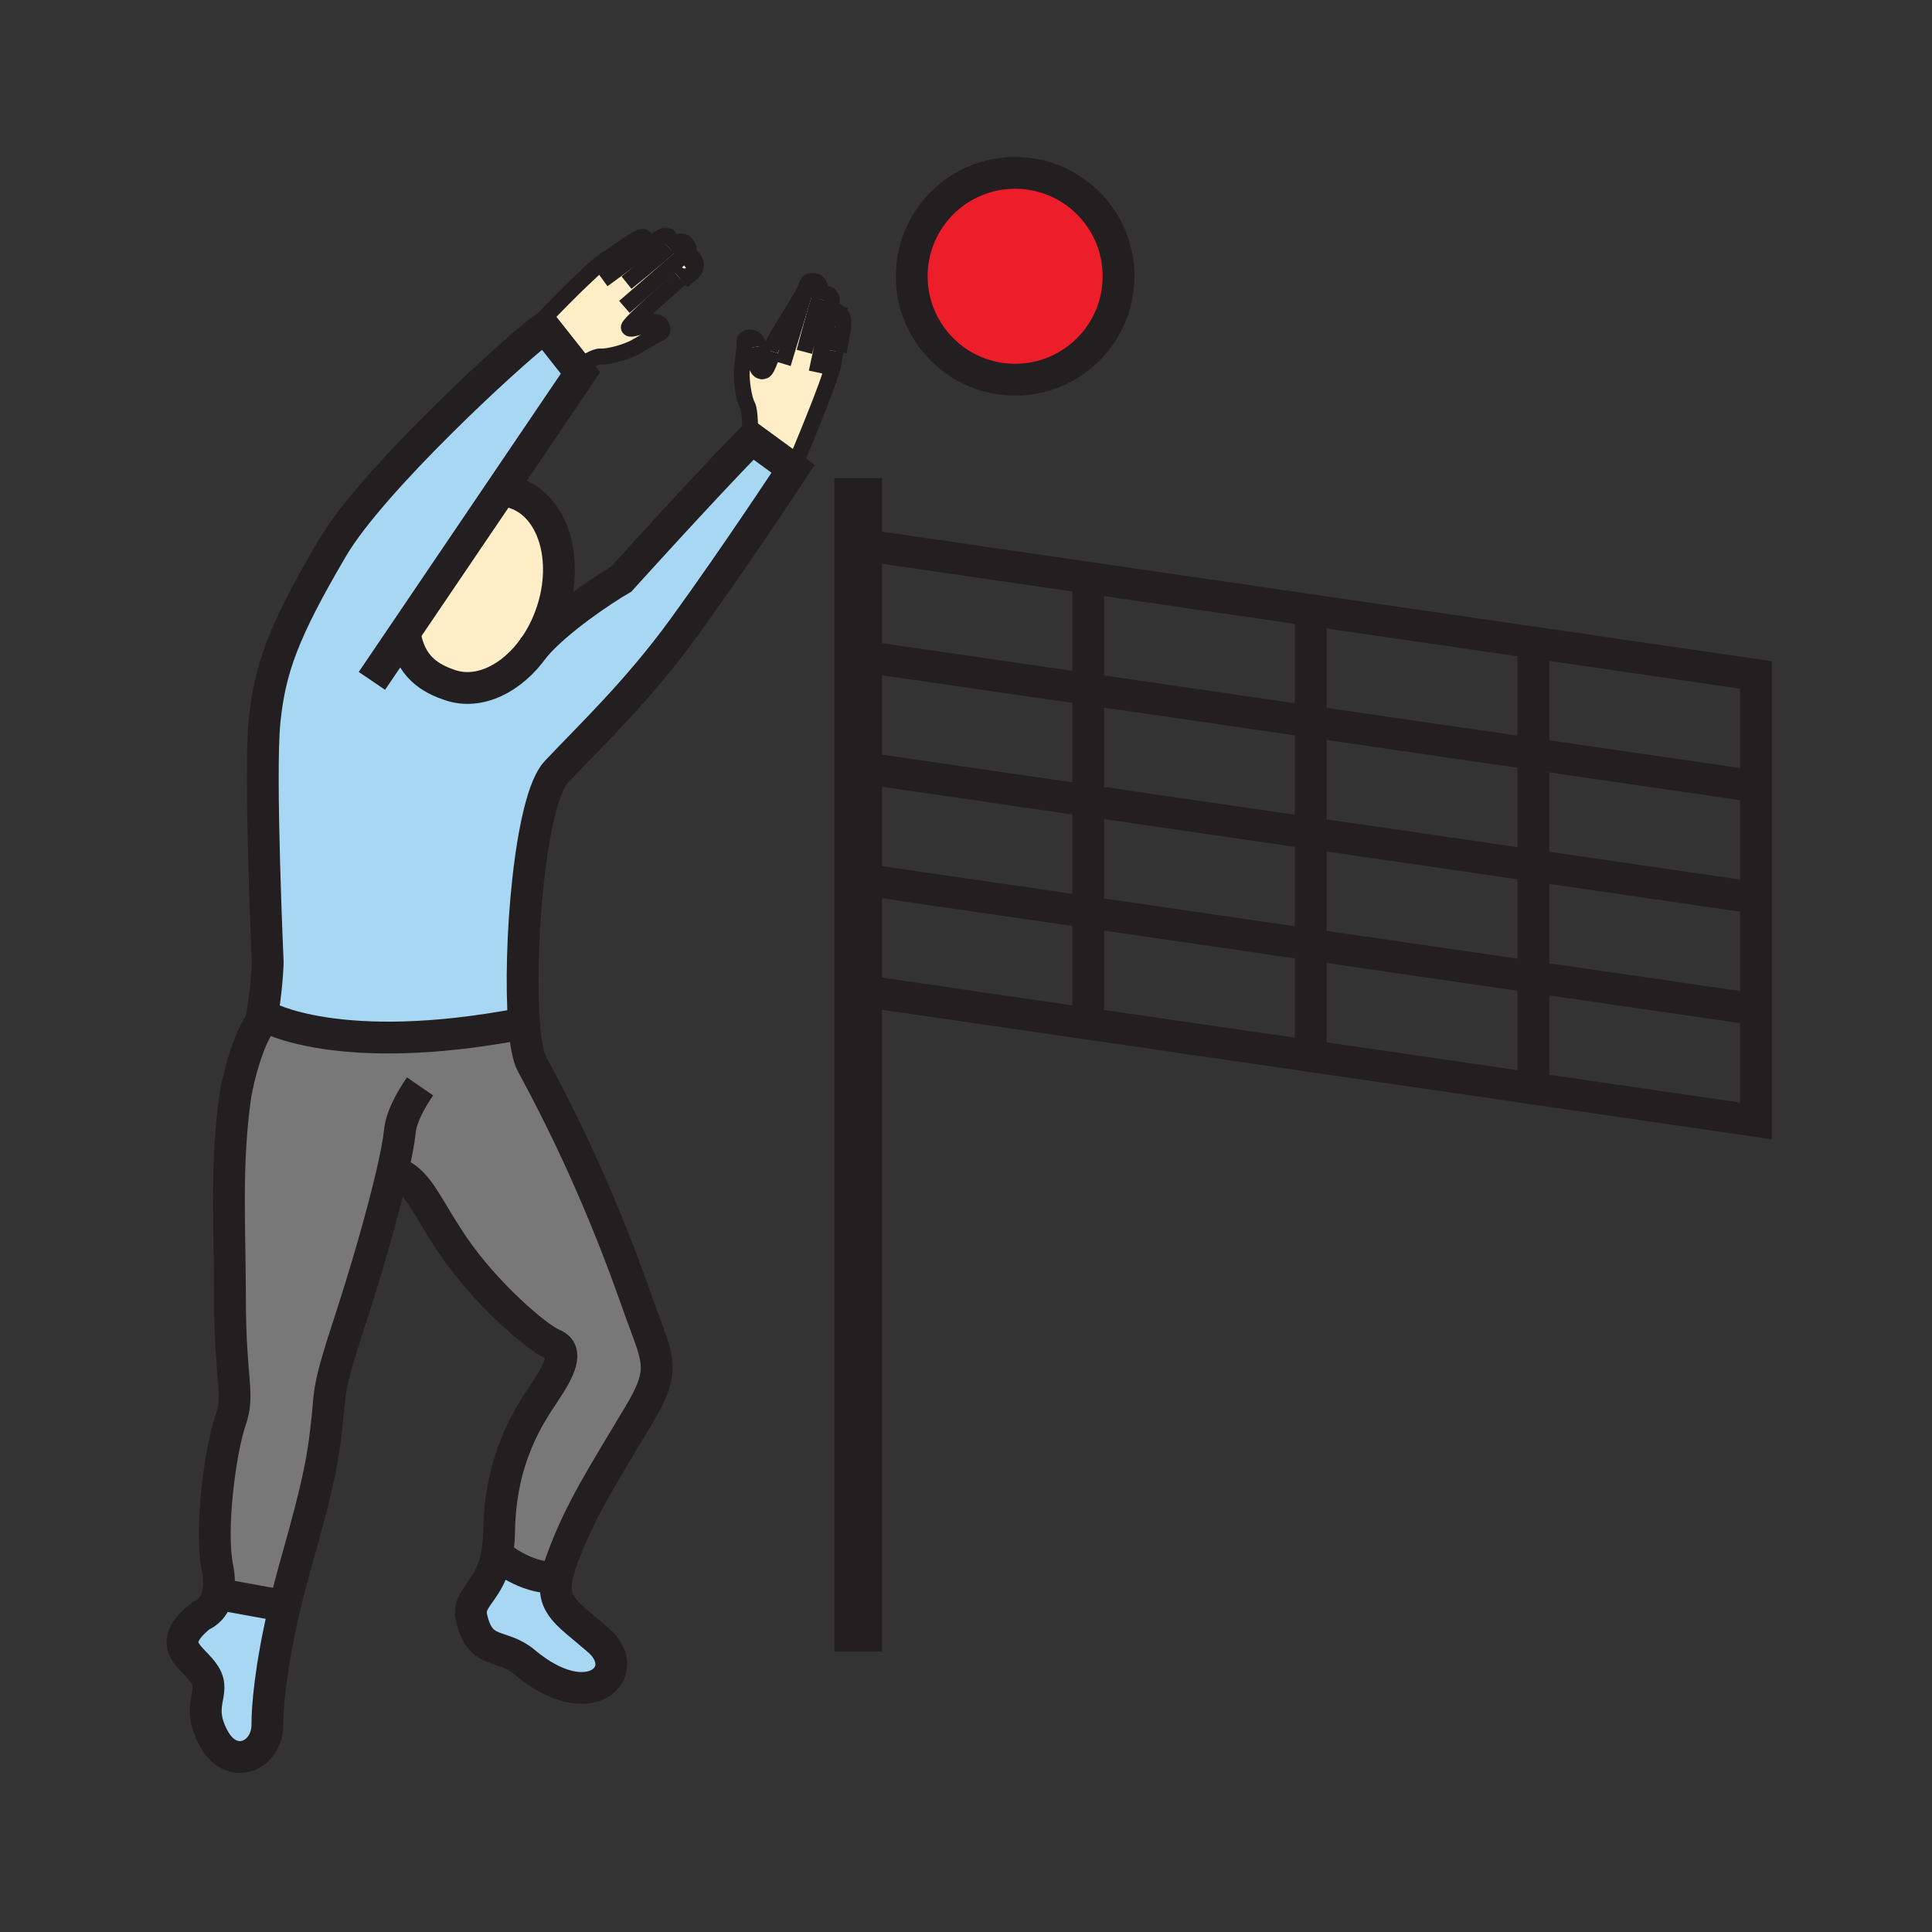 <svg xmlns="http://www.w3.org/2000/svg" width="850.394" height="850.394" viewBox="0 0 850.394 850.394" overflow="visible"><rect x="0" y="0" width="850.394" height="850.394" fill="#333333" stroke="none"/><path d="M446.82 76.09c25.14 0 45.52 20.38 45.52 45.52 0 25.13-20.38 45.51-45.52 45.51-25.14 0-45.51-20.38-45.51-45.51 0-25.14 20.37-45.52 45.51-45.52z" fill="#ed1e29"/><path d="M368.19 139.34c.25.06.54.14.86.24 1.72.53.01 8.17-1.27 15.03-.33 1.71-.61 3.37-.82 4.86-1.03 7.46-17.86 46.89-17.86 46.89l-18.16-13.26c-.27.27-.54.55-.81.83.11-5.02.09-13.15-1.08-15.32-1.73-3.23-2.79-11.15-2.55-15.06.24-3.9 1.38-10.66 1.22-13.27-.13-2.3 5.47-3.03 6.18 2.25.1.75.1 1.63-.04 2.64 0 0 .05 7.51 1.83 6.81.52-.22 1.78-3.32 3.27-7.61 2.29-6.55 14.58-23.44 16.38-29.4.68-2.23 4.29-.86 4.29-.86 1.78 1.49 1.99 3.7 1.02 7.41.13-.37.25-.68.35-.93.88-2.16 4.03-.94 4.03-.94 1.06 1.27 1.59 1.83.72 5.58-.13.54-.26 1.13-.4 1.76h-.01c-.28 1.24-.6 2.64-.94 4.15 1.42-1.82 1.45-2.42 3.79-1.81v.01z" fill="#ffeec8" class="aac-skin-fill"/><path d="M253.9 162.1l1.62 2.05-35.01 51.69-42.39 62.58.02.01c2.19 15.35 11.62 20.32 20.03 23.15 12.72 4.29 27.27-2.88 37-16.75 10.12-11.93 30.62-25.5 38.24-29.89 0 0 35.06-38.84 56.72-61.01.27-.28.54-.56.81-.83l18.16 13.26s-25.31 38.56-48.39 70.29c-20.2 27.79-41.32 47.67-55.8 63.09-11.58 12.33-16.8 77.51-14.24 110.779l-.99.08c-80.82 15.42-112.95-3.279-112.95-3.279-.68.76-1.33 1.609-1.96 2.529 2.73-13.17 3.07-26.25 3.07-26.25s-3.73-83.16-1.4-106.05c2.33-22.9 7.96-39.12 29.9-76.41 17.22-29.29 77.45-84.8 91.48-95.52.81-.62 1.47-1.09 1.95-1.4L253.9 162.1z" fill="#a8d7f4"/><path d="M294.39 108.84c2.98-2.39 5.09-3.11 7.17-2.09 0 0 2.73 2.73.97 4.27-.78.68-1.95 1.69-3.36 2.92 3.65-2.53 7.63 2.4 4.78 4.87-.38.33-2.1 1.81-4.53 3.91-4.7 4.08-12.01 10.49-17.05 15.24-3.3 3.12-5.62 5.53-5.6 6.11.08 1.91 6.96-1.12 6.96-1.12.86-.53 1.66-.89 2.39-1.11 5.1-1.51 6.72 3.91 4.58 4.72-2.46.92-8.16 4.73-11.62 6.53-3.48 1.81-11.14 4.07-14.79 3.82-2.4-.17-7.33 3.01-10.39 5.19l-14.13-17.88c-.48.31-1.14.78-1.95 1.4l-1.49-2.28s23.57-24.87 29.97-28.86c1.27-.79 2.67-1.73 4.1-2.72 5.74-3.97 12.01-8.65 13.2-7.29 2.2 2.53 1.66 2.62.47 4.88 1.87-1.4 3.56-2.66 4.85-3.65 3.08-2.32 3.79-2.06 5.39-1.62 0 0 2.4 2.38.79 4.07-.19.19-.42.43-.71.69z" fill="#ffeec8" class="aac-skin-fill"/><path d="M172.72 515.77c-4.51 19.73-12.54 46.971-19.28 67.471-9.21 28.02-8.12 29.55-9.29 40.75-1.78 16.89-3.2 26.63-13.85 64.18-1.98 6.99-3.66 13.51-5.09 19.561L120 706l-22-4-2.11-.43c.66-2.931.78-6.71-.18-11.561-3.49-17.68 1.52-52.63 5.72-64.67 4.18-12.05-.2-17.53-.2-53.58-.01-31.6-2.05-58.64 2.46-90.17 0 0 3.63-20.78 11.08-31.74.63-.92 1.28-1.77 1.96-2.529 0 0 32.13 18.699 112.95 3.279l.99-.08h.01c.63 8.301 1.76 14.61 3.39 17.631 14.26 26.319 30.71 60.319 46.35 104.939 8.88 25.33 13.47 28.5.93 49.521-15.87 26.63-26.16 42.21-34.1 64.17-1 2.77-1.7 5.189-2.13 7.34-11.4 1.39-22.85-6.95-26.41-9.82.56-2.899.92-6.24.98-10.14.46-32.7 13.54-51.55 20.08-61.36 6.54-9.81 10.75-18.22 3.74-21.02-7-2.811-29.9-22.431-44.37-43.91-12.03-17.851-15.04-28.28-25.33-31.851l-1.09-.249z" fill="#797878"/><path d="M263.6 722.14c15.41 13.551-3.73 33.79-32.7 9.48-10.22-8.561-19.62-2.8-23.36-19.61-1.99-8.96 7.94-11.109 11.17-27.71 3.56 2.87 15.01 11.21 26.41 9.82-2.56 12.96 5.02 16.2 18.48 28.02z" fill="#a8d7f4"/><path d="M235.17 284.83c-9.73 13.87-24.28 21.04-37 16.75-8.41-2.83-17.84-7.8-20.03-23.15l-.02-.01 42.39-62.58c2.07.11 4.13.5 6.14 1.18 16.82 5.67 24.05 29.19 16.19 52.54-1.91 5.67-4.54 10.82-7.67 15.27z" fill="#ffeec8" class="aac-skin-fill"/><path d="M120 706l5.21 1.73c-6.22 26.449-7.54 43.859-7.52 51.399.02 13.9-15.84 20.771-23.75 5.86-7.92-14.9 1.22-19.45-3.7-27.61s-18.6-12.75-1.78-26.21c0 0 5.66-1.83 7.43-9.6L98 702l22 4z" fill="#a8d7f4"/><g fill="none" stroke="#231f20"><path d="M218.72 215.79c.6-.01 1.19 0 1.79.05 2.07.11 4.13.5 6.14 1.18 16.82 5.67 24.05 29.19 16.19 52.54-1.91 5.67-4.54 10.82-7.67 15.27-9.73 13.87-24.28 21.04-37 16.75-8.41-2.83-17.84-7.8-20.03-23.15M217.58 683.35s.4.36 1.13.95c3.56 2.87 15.01 11.21 26.41 9.82.29-.03.59-.07.88-.12M116.73 447.32s32.13 18.699 112.95 3.279" stroke-width="14"/><path d="M114.2 452.42c.2-.86.39-1.72.57-2.57 2.73-13.17 3.07-26.25 3.07-26.25s-3.73-83.16-1.4-106.05c2.33-22.9 7.96-39.12 29.9-76.41 17.22-29.29 77.45-84.8 91.48-95.52.81-.62 1.47-1.09 1.95-1.4l14.13 17.88 1.62 2.05-35.01 51.69-42.39 62.58-14.42 21.28M120 706l-22-4" stroke-width="14"/><path d="M184.9 478.19c-4.52 6.569-8.24 13.609-8.87 19.609-.47 4.51-1.65 10.74-3.31 17.97-4.51 19.73-12.54 46.971-19.28 67.471-9.21 28.02-8.12 29.55-9.29 40.75-1.78 16.89-3.2 26.63-13.85 64.18-1.98 6.99-3.66 13.51-5.09 19.561-6.22 26.449-7.54 43.859-7.52 51.399.02 13.9-15.84 20.771-23.75 5.86-7.92-14.9 1.22-19.45-3.7-27.61s-18.6-12.75-1.78-26.21c0 0 5.66-1.83 7.43-9.6.66-2.931.78-6.71-.18-11.561-3.49-17.68 1.52-52.63 5.72-64.67 4.18-12.05-.2-17.53-.2-53.58-.01-31.6-2.05-58.64 2.46-90.17 0 0 3.63-20.78 11.08-31.74.63-.92 1.28-1.77 1.96-2.529" stroke-width="14"/><path d="M234.37 285.79c.26-.32.52-.64.8-.96 10.12-11.93 30.62-25.5 38.24-29.89 0 0 35.06-38.84 56.72-61.01.27-.28.54-.56.81-.83l18.16 13.26s-25.31 38.56-48.39 70.29c-20.2 27.79-41.32 47.67-55.8 63.09-11.58 12.33-16.8 77.51-14.24 110.779h.01c.63 8.301 1.76 14.61 3.39 17.631 14.26 26.319 30.71 60.319 46.35 104.939 8.88 25.33 13.47 28.5.93 49.521-15.87 26.63-26.16 42.21-34.1 64.17-1 2.77-1.7 5.189-2.13 7.34-2.56 12.96 5.02 16.2 18.48 28.02 15.41 13.551-3.73 33.79-32.7 9.48-10.22-8.561-19.62-2.8-23.36-19.61-1.99-8.96 7.94-11.109 11.17-27.71.56-2.899.92-6.24.98-10.14.46-32.7 13.54-51.55 20.08-61.36 6.54-9.81 10.75-18.22 3.74-21.02-7-2.811-29.9-22.431-44.37-43.91-12.03-17.851-15.04-28.28-25.33-31.851" stroke-width="14"/><path d="M299.42 122.72c2.43-2.1 4.15-3.58 4.53-3.91 2.85-2.47-1.13-7.4-4.78-4.87" stroke-width="9.87"/><path d="M282.37 137.96c5.04-4.75 12.35-11.16 17.05-15.24M286.12 141.84c-.73.22-1.53.58-2.39 1.11 0 0-6.88 3.03-6.96 1.12-.02-.58 2.3-2.99 5.6-6.11M251.26 164.05s1.08-.85 2.64-1.95c3.06-2.18 7.99-5.36 10.39-5.19 3.65.25 11.31-2.01 14.79-3.82 3.46-1.8 9.16-5.61 11.62-6.53 2.14-.81.52-6.23-4.58-4.72M270.4 111.76c5.74-3.97 12.01-8.65 13.2-7.29 2.2 2.53 1.66 2.62.47 4.88-.03.05-.05.1-.08.15M236.33 143.34s23.57-24.87 29.97-28.86c1.27-.79 2.67-1.73 4.1-2.72M294.36 108.87c-4.28 4.03-18.6 15.53-18.6 15.53" stroke-width="7"/><path d="M265.34 123.15s10.99-8.03 18.73-13.8c1.87-1.4 3.56-2.66 4.85-3.65 3.08-2.32 3.79-2.06 5.39-1.62 0 0 2.4 2.38.79 4.07-.19.19-.42.43-.71.69" stroke-width="7"/><path d="M294.36 108.87l.03-.03c2.98-2.39 5.09-3.11 7.17-2.09 0 0 2.73 2.73.97 4.27-.78.68-1.95 1.69-3.36 2.92-.01.01-.03.03-.04.03-8.1 7.05-24.3 21.12-24.3 21.12" stroke-width="7"/><path d="M368.19 139.34c.2.58.25 1.25.1 2M365.35 136.99c1.22.23 2.39 1.05 2.84 2.34M360.18 144.64c.93-3.06 1.58-5.25 1.72-5.73.49-1.61 2-2.18 3.44-1.92" stroke-width="9.87"/><path d="M338.96 154.37c2.29-6.55 14.58-23.44 16.38-29.4" stroke-width="7"/><path d="M333.9 152.53c.1.75.1 1.63-.04 2.64 0 0 .05 7.51 1.83 6.81.52-.22 1.78-3.32 3.27-7.61" stroke-width="9.87"/><path d="M330 198s.08-1.68.13-4.07c.11-5.02.09-13.15-1.08-15.32-1.73-3.23-2.79-11.15-2.55-15.06.24-3.9 1.38-10.66 1.22-13.27-.13-2.3 5.47-3.03 6.18 2.25" stroke-width="7"/><path d="M367.78 154.61c1.28-6.86 2.99-14.5 1.27-15.03-.32-.1-.61-.18-.86-.24v-.01c-2.34-.61-2.37-.01-3.79 1.81-.03.04-.07.09-.11.14" stroke-width="9.87"/><path d="M349.1 206.36s16.83-39.43 17.86-46.89c.21-1.49.49-3.15.82-4.86M360.64 131.56c-1.94 5.55-6.59 23.31-6.59 23.31M359.45 163.87s2.85-13.31 4.95-22.73c.34-1.51.66-2.91.94-4.15h.01c.14-.63.27-1.22.4-1.76.87-3.75.34-4.31-.72-5.58 0 0-3.15-1.22-4.03.94-.1.25-.22.56-.35.93" stroke-width="7"/><path d="M360.64 131.56c0-.01.01-.03.01-.04.97-3.71.76-5.92-1.02-7.41 0 0-3.61-1.37-4.29.86-2.03 6.68-10.68 35.12-10.68 35.12" stroke-width="7"/><path d="M492.34 121.61c0 25.13-20.38 45.51-45.52 45.51-25.14 0-45.51-20.38-45.51-45.51 0-25.14 20.37-45.52 45.51-45.52 25.14 0 45.52 20.38 45.52 45.52zM381.02 289.11v-49.07l97.96 14.26 97.96 14.26 97.97 14.26 97.96 14.26v196.3l-97.96-14.26-97.97-14.26-97.96-14.25-97.96-14.26v-98.16z" stroke-width="14"/><path stroke-width="14" d="M381.02 387.27l97.96 14.26 97.96 14.26 97.97 14.26 97.96 14.26M381.02 338.19l97.96 14.26 97.96 14.26 97.97 14.26 97.96 14.26M381.02 289.11l97.96 14.26 97.96 14.26 97.97 14.26 97.96 14.26M674.91 282.82v196.31M576.94 268.56v196.3M478.98 254.3v196.3"/><path stroke-width="21" d="M377.74 210.44v516.53"/></g><path fill="none" d="M0 0h850.394v850.394H0z"/></svg>